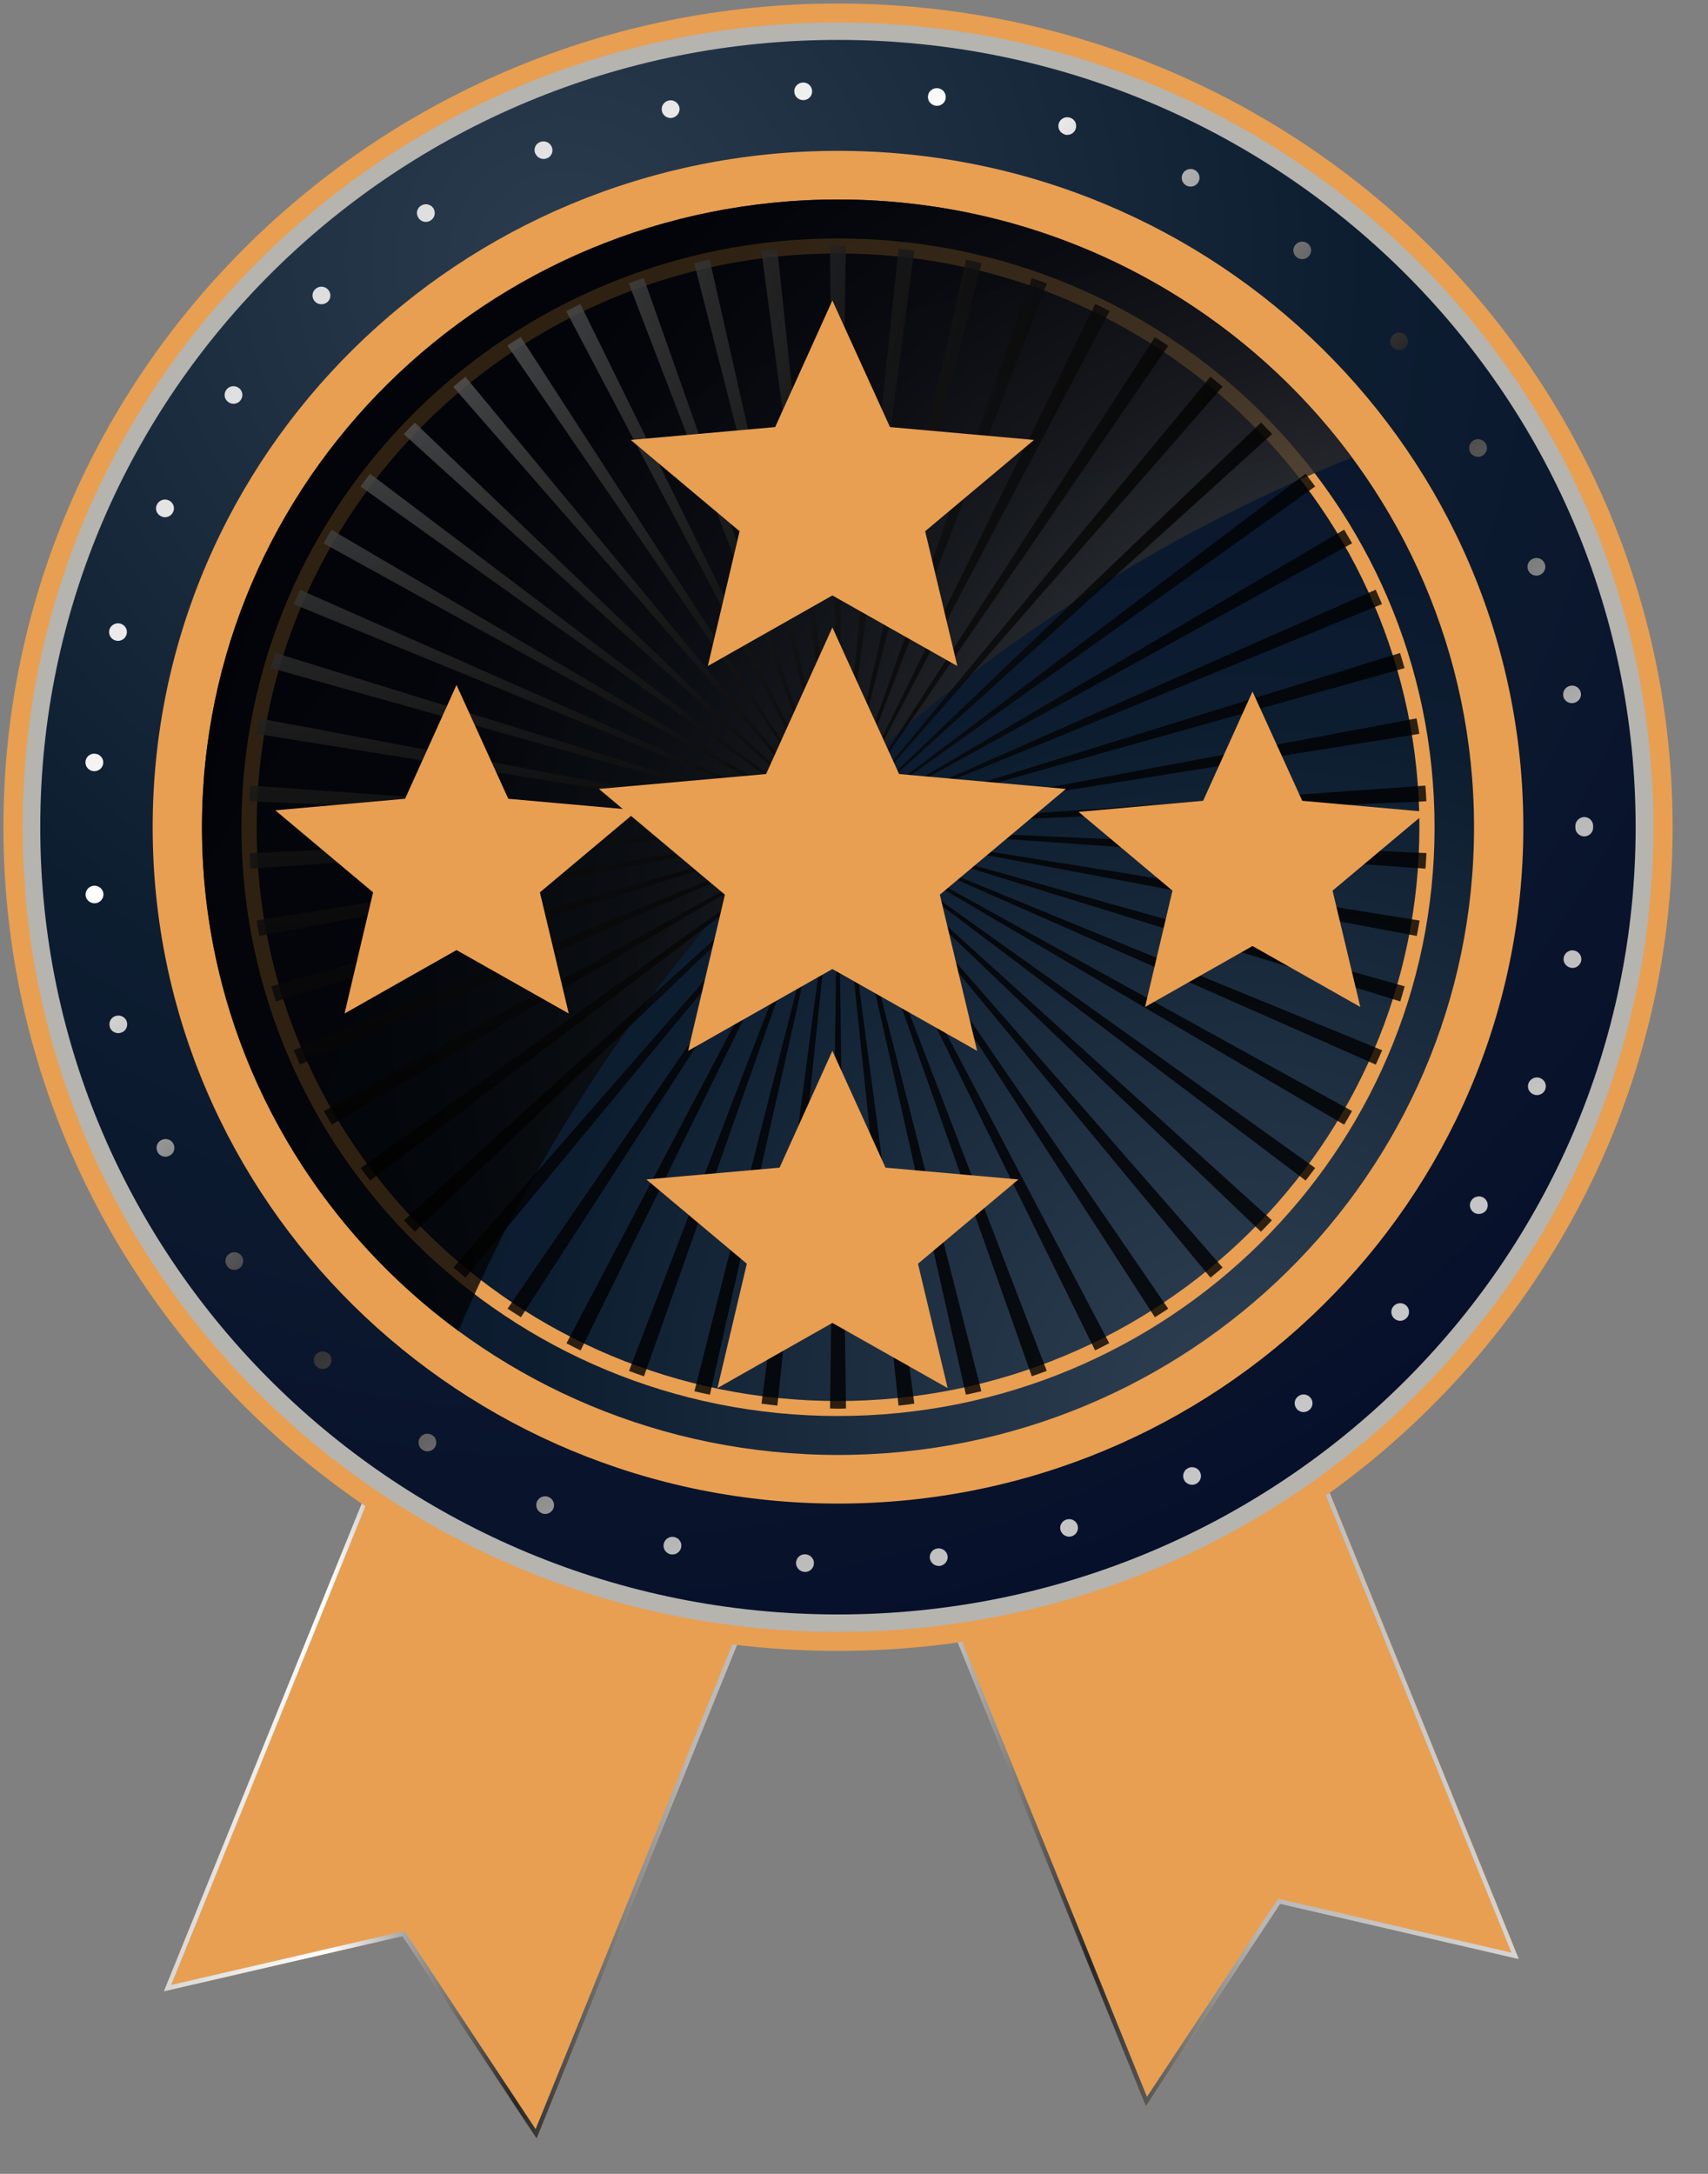 <svg width="44" height="56" viewBox="0 0 44 56" fill="none" xmlns="http://www.w3.org/2000/svg">
<rect x="0" y="0" width="44" height="56" fill="#808080" stroke="none"/>
<g clip-path="url(#clip0_63_626)">
<path d="M28.611 24.546L19.01 28.341L29.527 54.255L32.978 49.04L39.128 50.46L28.611 24.546Z" fill="#E89F52"/>
<path style="mix-blend-mode:screen" d="M28.546 24.693L38.938 50.301L33.004 48.93L32.926 48.912L32.882 48.978L29.547 54.014L19.156 28.406L28.544 24.696M28.606 24.549L19.005 28.344L29.521 54.258L32.975 49.043L39.123 50.466L28.606 24.552V24.549Z" fill="url(#paint0_linear_63_626)"/>
<path d="M14.739 25.383L24.341 29.178L13.824 55.092L10.37 49.876L4.223 51.297L14.739 25.383Z" fill="#E89F52"/>
<path style="mix-blend-mode:screen" d="M14.802 25.529L24.19 29.239L13.798 54.847L10.464 49.812L10.42 49.745L10.341 49.763L4.408 51.134L14.799 25.527M14.737 25.38L4.223 51.296L10.37 49.876L13.824 55.091L24.341 29.177L14.739 25.383L14.737 25.38Z" fill="url(#paint1_linear_63_626)"/>
<path d="M43.088 21.31C43.088 33.026 33.463 42.528 21.588 42.528C9.713 42.528 0.088 33.026 0.088 21.31C0.088 9.593 9.713 0.091 21.588 0.091C33.463 0.091 43.088 9.59 43.088 21.31Z" fill="#E89F52"/>
<path d="M0.583 21.31C0.583 9.861 9.987 0.58 21.588 0.58C33.189 0.58 42.593 9.861 42.593 21.31C42.593 32.759 33.189 42.039 21.588 42.039C9.987 42.039 0.583 32.756 0.583 21.31Z" fill="#B5B4AF"/>
<path d="M42.136 21.31C42.136 32.509 32.936 41.589 21.588 41.589C10.24 41.589 1.037 32.509 1.037 21.31C1.037 10.11 10.237 1.028 21.588 1.028C32.939 1.028 42.136 10.107 42.136 21.307V21.31Z" fill="url(#paint2_radial_63_626)"/>
<path d="M20.728 40.493C20.603 40.488 20.503 40.382 20.506 40.256C20.514 40.13 20.618 40.032 20.746 40.04C20.874 40.045 20.973 40.151 20.968 40.277C20.962 40.4 20.861 40.495 20.738 40.495C20.738 40.495 20.73 40.495 20.728 40.495V40.493ZM23.953 40.145C23.937 40.02 24.023 39.904 24.151 39.888C24.276 39.873 24.393 39.958 24.411 40.084C24.427 40.207 24.338 40.321 24.213 40.339C24.213 40.339 24.192 40.339 24.182 40.339C24.07 40.339 23.971 40.256 23.955 40.143L23.953 40.145ZM17.271 40.04C17.148 40.009 17.07 39.891 17.099 39.767C17.127 39.644 17.25 39.567 17.372 39.595C17.498 39.623 17.576 39.744 17.547 39.868C17.521 39.973 17.427 40.045 17.32 40.045C17.305 40.045 17.289 40.045 17.271 40.04ZM27.323 39.43C27.284 39.309 27.349 39.183 27.469 39.145C27.592 39.106 27.72 39.17 27.759 39.289C27.798 39.407 27.73 39.536 27.613 39.574C27.587 39.582 27.563 39.585 27.542 39.585C27.446 39.585 27.357 39.523 27.323 39.428V39.43ZM13.955 38.98C13.837 38.931 13.783 38.797 13.832 38.682C13.882 38.568 14.015 38.514 14.132 38.563C14.249 38.612 14.304 38.746 14.255 38.862C14.218 38.947 14.132 39.001 14.043 39.001C14.012 39.001 13.981 38.993 13.955 38.983V38.98ZM30.507 38.131C30.447 38.02 30.488 37.884 30.6 37.822C30.71 37.763 30.851 37.804 30.911 37.915C30.971 38.023 30.929 38.162 30.819 38.221C30.785 38.242 30.746 38.249 30.71 38.249C30.629 38.249 30.548 38.206 30.507 38.131ZM10.884 37.349C10.779 37.279 10.751 37.138 10.819 37.035C10.889 36.929 11.032 36.904 11.136 36.971C11.243 37.04 11.272 37.182 11.202 37.285C11.157 37.351 11.084 37.387 11.011 37.387C10.967 37.387 10.923 37.375 10.886 37.349H10.884ZM33.403 36.289C33.322 36.191 33.338 36.05 33.44 35.972C33.538 35.893 33.682 35.908 33.76 36.006C33.841 36.104 33.825 36.248 33.724 36.325C33.682 36.358 33.632 36.376 33.58 36.376C33.513 36.376 33.447 36.345 33.4 36.289H33.403ZM8.154 35.206C8.063 35.121 8.058 34.974 8.144 34.884C8.23 34.794 8.378 34.791 8.47 34.876C8.558 34.961 8.563 35.108 8.477 35.195C8.43 35.244 8.37 35.265 8.311 35.265C8.256 35.265 8.198 35.244 8.154 35.203V35.206ZM35.919 33.968C35.825 33.883 35.815 33.742 35.898 33.649C35.981 33.554 36.125 33.544 36.221 33.626C36.315 33.711 36.325 33.852 36.242 33.945C36.195 33.996 36.135 34.025 36.07 34.025C36.018 34.025 35.963 34.004 35.919 33.968ZM5.852 32.617C5.777 32.514 5.8 32.376 5.902 32.301C6.006 32.229 6.147 32.249 6.222 32.352C6.298 32.455 6.274 32.594 6.173 32.669C6.131 32.697 6.084 32.713 6.037 32.713C5.967 32.713 5.896 32.682 5.852 32.62V32.617ZM37.978 31.241C37.871 31.177 37.832 31.038 37.9 30.93C37.965 30.824 38.106 30.788 38.215 30.85C38.322 30.917 38.359 31.053 38.294 31.164C38.252 31.233 38.174 31.272 38.096 31.272C38.056 31.272 38.015 31.262 37.978 31.241ZM4.056 29.666C4.001 29.556 4.048 29.419 4.163 29.365C4.277 29.311 4.416 29.355 4.47 29.471C4.525 29.584 4.478 29.72 4.361 29.774C4.33 29.787 4.296 29.797 4.262 29.797C4.173 29.797 4.095 29.749 4.053 29.669L4.056 29.666ZM39.511 28.195C39.391 28.151 39.331 28.02 39.376 27.904C39.423 27.785 39.556 27.726 39.673 27.77C39.793 27.814 39.853 27.945 39.808 28.063C39.775 28.153 39.686 28.21 39.592 28.21C39.563 28.21 39.54 28.205 39.511 28.195ZM2.828 26.448C2.794 26.324 2.864 26.201 2.987 26.17C3.11 26.136 3.237 26.206 3.269 26.327C3.302 26.45 3.232 26.574 3.11 26.605C3.089 26.612 3.068 26.615 3.047 26.615C2.945 26.615 2.854 26.548 2.825 26.45L2.828 26.448ZM40.468 24.93C40.343 24.907 40.259 24.788 40.283 24.667C40.306 24.544 40.426 24.461 40.549 24.485C40.674 24.508 40.755 24.626 40.734 24.747C40.713 24.858 40.617 24.935 40.507 24.935C40.494 24.935 40.478 24.935 40.468 24.93ZM2.205 23.062C2.194 22.938 2.288 22.828 2.413 22.817C2.539 22.807 2.653 22.897 2.664 23.021C2.674 23.147 2.58 23.257 2.455 23.268H2.434C2.317 23.268 2.215 23.18 2.205 23.062ZM40.583 21.32V21.297V21.276C40.583 21.15 40.687 21.05 40.812 21.047C40.937 21.047 41.041 21.15 41.041 21.274V21.294V21.32C41.041 21.443 40.937 21.546 40.812 21.546C40.687 21.546 40.583 21.443 40.583 21.32ZM2.411 19.866C2.286 19.856 2.189 19.743 2.202 19.619C2.213 19.496 2.325 19.403 2.45 19.416C2.575 19.426 2.672 19.537 2.659 19.66C2.648 19.779 2.549 19.866 2.429 19.866H2.411ZM40.272 17.929C40.249 17.805 40.332 17.687 40.458 17.664C40.583 17.641 40.7 17.723 40.724 17.847C40.747 17.97 40.663 18.086 40.538 18.109C40.525 18.109 40.51 18.114 40.494 18.114C40.387 18.114 40.288 18.037 40.27 17.929H40.272ZM2.982 16.501C2.857 16.47 2.786 16.344 2.818 16.223C2.851 16.102 2.979 16.033 3.099 16.064C3.222 16.097 3.295 16.223 3.261 16.341C3.232 16.444 3.141 16.509 3.039 16.509C3.018 16.509 2.997 16.509 2.979 16.498L2.982 16.501ZM39.365 14.682C39.318 14.564 39.378 14.435 39.498 14.389C39.618 14.342 39.748 14.402 39.795 14.52C39.84 14.638 39.78 14.769 39.662 14.813C39.634 14.823 39.608 14.829 39.579 14.829C39.488 14.829 39.399 14.772 39.365 14.682ZM4.15 13.3C4.035 13.246 3.985 13.11 4.043 12.997C4.098 12.883 4.236 12.837 4.35 12.891C4.465 12.945 4.515 13.082 4.457 13.195C4.416 13.277 4.335 13.323 4.249 13.323C4.218 13.323 4.181 13.313 4.15 13.3ZM37.879 11.659C37.814 11.551 37.85 11.412 37.957 11.345C38.067 11.281 38.208 11.317 38.273 11.425C38.338 11.53 38.304 11.669 38.192 11.736C38.156 11.759 38.116 11.767 38.075 11.767C37.996 11.767 37.921 11.728 37.877 11.659H37.879ZM5.881 10.357C5.777 10.285 5.756 10.141 5.831 10.04C5.904 9.94 6.048 9.92 6.149 9.992C6.254 10.066 6.274 10.208 6.199 10.308C6.155 10.37 6.084 10.401 6.014 10.401C5.967 10.401 5.92 10.388 5.881 10.357ZM35.872 8.944C35.786 8.852 35.799 8.705 35.893 8.625C35.986 8.541 36.135 8.553 36.216 8.646C36.299 8.741 36.289 8.885 36.195 8.965C36.151 9.004 36.096 9.022 36.044 9.022C35.979 9.022 35.919 8.993 35.872 8.944ZM8.115 7.769C8.026 7.679 8.029 7.532 8.123 7.447C8.214 7.362 8.36 7.365 8.446 7.455C8.535 7.545 8.532 7.689 8.441 7.776C8.394 7.818 8.337 7.838 8.279 7.838C8.219 7.838 8.159 7.815 8.115 7.769ZM33.406 6.626C33.304 6.549 33.288 6.405 33.369 6.31C33.447 6.212 33.591 6.197 33.69 6.274C33.789 6.351 33.804 6.495 33.726 6.59C33.679 6.647 33.614 6.675 33.546 6.675C33.494 6.675 33.445 6.66 33.403 6.626H33.406ZM10.779 5.61C10.709 5.507 10.738 5.366 10.845 5.299C10.949 5.229 11.092 5.258 11.163 5.363C11.23 5.469 11.204 5.607 11.097 5.677C11.058 5.705 11.011 5.716 10.97 5.716C10.897 5.716 10.824 5.68 10.779 5.613V5.61ZM30.561 4.779C30.452 4.72 30.41 4.581 30.47 4.473C30.53 4.362 30.668 4.321 30.78 4.38C30.892 4.439 30.934 4.578 30.874 4.686C30.832 4.764 30.752 4.807 30.671 4.807C30.634 4.807 30.598 4.797 30.564 4.779H30.561ZM13.79 3.958C13.738 3.842 13.79 3.709 13.91 3.66C14.028 3.611 14.161 3.665 14.213 3.781C14.262 3.894 14.213 4.028 14.093 4.077C14.062 4.09 14.033 4.095 14.004 4.095C13.916 4.095 13.83 4.043 13.793 3.958H13.79ZM27.425 3.462C27.303 3.423 27.237 3.297 27.276 3.176C27.316 3.058 27.443 2.993 27.566 3.032C27.688 3.071 27.751 3.197 27.712 3.318C27.681 3.413 27.592 3.475 27.493 3.475C27.469 3.475 27.446 3.475 27.425 3.464V3.462ZM17.052 2.862C17.023 2.739 17.101 2.62 17.224 2.59C17.349 2.561 17.469 2.641 17.5 2.759C17.529 2.88 17.451 3.004 17.328 3.032C17.31 3.037 17.294 3.04 17.276 3.04C17.172 3.04 17.075 2.968 17.052 2.862ZM24.104 2.723C23.979 2.705 23.89 2.592 23.906 2.469C23.921 2.343 24.036 2.258 24.164 2.273C24.291 2.291 24.378 2.404 24.362 2.53C24.349 2.644 24.25 2.726 24.135 2.726H24.104V2.723ZM20.462 2.363C20.454 2.24 20.553 2.132 20.681 2.126C20.806 2.119 20.915 2.216 20.921 2.343C20.928 2.469 20.829 2.574 20.702 2.579C20.702 2.579 20.694 2.579 20.691 2.579C20.569 2.579 20.467 2.484 20.462 2.361V2.363Z" fill="url(#paint3_linear_63_626)"/>
<path d="M3.933 21.31C3.933 11.687 11.838 3.886 21.588 3.886C31.338 3.886 39.243 11.687 39.243 21.31C39.243 30.932 31.338 38.733 21.588 38.733C11.838 38.733 3.933 30.932 3.933 21.31Z" fill="#E89F52"/>
<path d="M35.337 21.31C35.337 28.804 29.182 34.879 21.588 34.879C13.994 34.879 7.839 28.804 7.839 21.31C7.839 13.815 13.994 7.74 21.588 7.74C29.182 7.74 35.337 13.815 35.337 21.31Z" fill="url(#paint4_linear_63_626)"/>
<path d="M5.203 21.31C5.203 12.379 12.539 5.139 21.588 5.139C30.637 5.139 37.973 12.379 37.973 21.31C37.973 30.24 30.637 37.48 21.588 37.48C12.539 37.48 5.203 30.24 5.203 21.31Z" fill="url(#paint5_radial_63_626)"/>
<path d="M21.588 6.143C13.1 6.143 6.22 12.932 6.22 21.31C6.22 29.687 13.1 36.477 21.588 36.477C30.076 36.477 36.956 29.687 36.956 21.31C36.956 12.932 30.076 6.143 21.588 6.143ZM21.588 36.091C13.316 36.091 6.611 29.473 6.611 21.31C6.611 13.146 13.316 6.529 21.588 6.529C29.86 6.529 36.565 13.146 36.565 21.31C36.565 29.473 29.86 36.091 21.588 36.091Z" fill="#E89F52"/>
<path style="mix-blend-mode:screen" opacity="0.8" d="M11.809 34.285C16.124 24.132 24.492 15.945 34.829 11.787C31.849 7.758 27.029 5.139 21.588 5.139C12.539 5.139 5.203 12.379 5.203 21.31C5.203 26.623 7.8 31.336 11.809 34.285Z" fill="url(#paint6_radial_63_626)"/>
<path style="mix-blend-mode:screen" opacity="0.8" d="M14.958 34.786L21.588 21.31L14.593 34.604C14.713 34.665 14.836 34.73 14.958 34.789V34.786ZM16.59 35.453L21.588 21.31L16.204 35.316C16.332 35.365 16.46 35.409 16.59 35.455V35.453ZM13.42 33.932L21.585 21.31L13.076 33.713C13.191 33.788 13.306 33.86 13.42 33.932ZM11.992 32.913L21.588 21.31L11.681 32.651C11.786 32.738 11.887 32.828 11.994 32.913H11.992ZM20.026 36.209L21.585 21.31L19.617 36.158C19.753 36.176 19.888 36.196 20.024 36.209H20.026ZM18.288 35.929L21.585 21.31L17.889 35.839C18.022 35.872 18.155 35.9 18.288 35.929ZM7.732 27.423L21.585 21.307L7.565 27.052C7.617 27.178 7.674 27.299 7.729 27.423H7.732ZM7.103 25.797L21.588 21.31L6.991 25.408C7.028 25.537 7.064 25.668 7.106 25.797H7.103ZM21.588 36.289C21.656 36.289 21.724 36.284 21.794 36.284L21.588 21.31L21.382 36.284C21.45 36.284 21.518 36.289 21.588 36.289ZM6.679 24.111L21.588 21.31L6.608 23.713C6.629 23.846 6.655 23.98 6.681 24.111H6.679ZM9.536 30.412L21.585 21.31L9.291 30.088C9.372 30.199 9.452 30.307 9.536 30.412ZM10.688 31.73L21.588 21.31L10.407 31.436C10.498 31.537 10.594 31.632 10.688 31.73ZM8.545 28.972L21.588 21.31L8.342 28.622C8.41 28.74 8.477 28.856 8.545 28.972ZM31.495 32.651L21.588 21.31L31.184 32.913C31.289 32.828 31.393 32.738 31.497 32.651H31.495ZM36.185 25.408L21.588 21.31L36.073 25.797C36.114 25.668 36.148 25.537 36.187 25.408H36.185ZM35.606 27.055L21.588 21.31L35.442 27.425C35.496 27.302 35.554 27.178 35.606 27.055ZM34.832 28.622L21.585 21.31L34.626 28.972C34.696 28.856 34.764 28.74 34.829 28.622H34.832ZM36.568 23.713L21.588 21.31L36.498 24.111C36.524 23.98 36.547 23.846 36.571 23.713H36.568ZM36.722 22.38C36.732 22.246 36.74 22.112 36.748 21.976L21.588 21.307L36.722 22.377V22.38ZM23.554 36.158L21.588 21.31L23.147 36.209C23.285 36.196 23.418 36.176 23.554 36.158ZM33.88 30.088L21.585 21.31L33.635 30.412C33.718 30.304 33.799 30.196 33.88 30.088ZM26.966 35.316L21.585 21.31L26.58 35.453C26.711 35.409 26.838 35.363 26.966 35.314V35.316ZM28.577 34.604L21.583 21.31L28.21 34.786C28.332 34.727 28.455 34.665 28.575 34.601L28.577 34.604ZM25.282 35.839L21.585 21.31L24.883 35.929C25.016 35.9 25.152 35.869 25.282 35.839ZM30.095 33.713L21.585 21.31L29.751 33.932C29.865 33.86 29.983 33.788 30.095 33.713ZM32.767 31.436L21.585 21.31L32.483 31.73C32.579 31.632 32.673 31.537 32.764 31.436H32.767ZM6.452 22.38L21.588 21.31L6.428 21.979C6.433 22.115 6.444 22.249 6.454 22.383L6.452 22.38ZM6.606 18.904L21.585 21.307L6.676 18.505C6.65 18.639 6.626 18.77 6.603 18.904H6.606ZM29.751 8.685L21.585 21.31L30.095 8.906C29.983 8.831 29.865 8.759 29.751 8.687V8.685ZM28.215 7.83L21.588 21.307L28.583 8.013C28.463 7.951 28.34 7.887 28.218 7.828L28.215 7.83ZM31.182 9.703L21.588 21.307L31.495 9.963C31.39 9.876 31.289 9.786 31.182 9.701V9.703ZM24.886 6.688L21.588 21.31L25.285 6.781C25.152 6.747 25.019 6.719 24.886 6.691V6.688ZM26.583 7.164L21.588 21.31L26.969 7.303C26.841 7.254 26.713 7.21 26.583 7.164ZM23.147 6.408L21.588 21.307L23.554 6.457C23.418 6.439 23.283 6.42 23.147 6.405V6.408ZM32.485 10.887L21.588 21.307L32.77 11.18C32.678 11.082 32.582 10.985 32.488 10.887H32.485ZM36.495 18.505L21.585 21.307L36.565 18.904C36.544 18.77 36.518 18.639 36.492 18.505H36.495ZM36.07 16.82L21.585 21.31L36.182 17.211C36.145 17.082 36.109 16.951 36.067 16.823L36.07 16.82ZM33.635 12.204L21.585 21.31L33.88 12.531C33.799 12.423 33.718 12.312 33.635 12.207V12.204ZM36.719 20.237L21.585 21.31L36.745 20.641C36.74 20.504 36.73 20.37 36.719 20.237ZM35.439 15.191L21.585 21.307L35.603 15.562C35.551 15.438 35.494 15.315 35.439 15.191ZM34.626 13.645L21.585 21.307L34.832 13.995C34.764 13.877 34.696 13.761 34.628 13.645H34.626ZM11.676 9.966L21.583 21.31L11.989 9.706C11.882 9.791 11.78 9.878 11.676 9.968V9.966ZM21.583 6.33C21.515 6.33 21.447 6.336 21.377 6.336L21.583 21.31L21.789 6.336C21.721 6.336 21.653 6.33 21.583 6.33ZM10.401 11.183L21.583 21.31L10.685 10.889C10.589 10.987 10.495 11.082 10.404 11.183H10.401ZM8.337 13.998L21.583 21.31L8.54 13.648C8.47 13.763 8.402 13.879 8.337 13.998ZM9.288 12.531L21.583 21.31L9.533 12.204C9.45 12.312 9.369 12.42 9.288 12.528V12.531ZM7.562 15.564L21.583 21.31L7.729 15.194C7.674 15.317 7.617 15.441 7.565 15.564H7.562ZM6.984 17.211L21.58 21.31L7.096 16.82C7.054 16.949 7.02 17.08 6.981 17.209L6.984 17.211ZM6.42 20.641L21.58 21.31L6.447 20.237C6.436 20.37 6.426 20.504 6.42 20.641ZM19.614 6.459L21.583 21.31L20.024 6.41C19.886 6.423 19.753 6.444 19.617 6.462L19.614 6.459ZM17.884 6.778L21.58 21.307L18.282 6.686C18.149 6.714 18.014 6.745 17.884 6.776V6.778ZM13.071 8.903L21.58 21.307L13.415 8.682C13.3 8.754 13.183 8.826 13.071 8.901V8.903ZM14.586 8.016L21.58 21.31L14.951 7.833C14.828 7.892 14.706 7.954 14.586 8.018V8.016ZM16.197 7.3L21.58 21.307L16.583 7.161C16.452 7.205 16.325 7.252 16.197 7.3Z" fill="url(#paint7_radial_63_626)"/>
<path d="M14.652 26.109L11.76 24.474L8.876 26.109L9.612 22.988L7.092 20.874L10.435 20.577L11.76 17.645L13.094 20.577L16.427 20.874L13.908 22.988L14.652 26.109Z" fill="#E89F52"/>
<path d="M35.043 25.94L32.266 24.37L29.498 25.94L30.204 22.944L27.785 20.914L30.994 20.629L32.266 17.814L33.547 20.629L36.748 20.914L34.328 22.944L35.043 25.94Z" fill="#E89F52"/>
<path d="M24.412 35.757L21.443 34.079L18.483 35.757L19.239 32.554L16.652 30.384L20.083 30.079L21.443 27.07L22.812 30.079L26.234 30.384L23.648 32.554L24.412 35.757Z" fill="#E89F52"/>
<path d="M24.662 17.158L21.443 15.339L18.234 17.158L19.053 13.685L16.249 11.333L19.969 11.002L21.443 7.74L22.927 11.002L26.637 11.333L23.833 13.685L24.662 17.158Z" fill="#E89F52"/>
<path d="M25.171 27.07L21.443 24.963L17.727 27.07L18.675 23.048L15.428 20.323L19.735 19.94L21.443 16.163L23.162 19.94L27.459 20.323L24.211 23.048L25.171 27.07Z" fill="#E89F52"/>
</g>
<defs>
<linearGradient id="paint0_linear_63_626" x1="19.01" y1="39.402" x2="39.128" y2="39.402" gradientUnits="userSpaceOnUse">
<stop stop-color="#D5D5D5"/>
<stop offset="0.05" stop-color="#E0E0E0"/>
<stop offset="0.21" stop-color="white"/>
<stop offset="0.45" stop-color="#272727"/>
<stop offset="0.67" stop-color="#B7B7B7"/>
<stop offset="1" stop-color="#D5D5D5"/>
</linearGradient>
<linearGradient id="paint1_linear_63_626" x1="4.223" y1="40.238" x2="24.341" y2="40.238" gradientUnits="userSpaceOnUse">
<stop stop-color="#D5D5D5"/>
<stop offset="0.05" stop-color="#E0E0E0"/>
<stop offset="0.21" stop-color="white"/>
<stop offset="0.45" stop-color="#272727"/>
<stop offset="0.67" stop-color="#B7B7B7"/>
<stop offset="1" stop-color="#D5D5D5"/>
</linearGradient>
<radialGradient id="paint2_radial_63_626" cx="0" cy="0" r="1" gradientUnits="userSpaceOnUse" gradientTransform="translate(14.559 6.909) scale(39.76 39.239)">
<stop stop-color="#2C3C4F"/>
<stop offset="0.52" stop-color="#0D1D30"/>
<stop offset="1" stop-color="#060D29"/>
</radialGradient>
<linearGradient id="paint3_linear_63_626" x1="7.539" y1="5.7" x2="38.949" y2="41.427" gradientUnits="userSpaceOnUse">
<stop stop-color="#D5D5D5"/>
<stop offset="0.05" stop-color="#E0E0E0"/>
<stop offset="0.21" stop-color="white"/>
<stop offset="0.45" stop-color="#272727"/>
<stop offset="0.67" stop-color="#B7B7B7"/>
<stop offset="1" stop-color="#D5D5D5"/>
</linearGradient>
<linearGradient id="paint4_linear_63_626" x1="11.084" y1="12.691" x2="31.614" y2="29.989" gradientUnits="userSpaceOnUse">
<stop stop-color="#D5D5D5"/>
<stop offset="0.05" stop-color="#E0E0E0"/>
<stop offset="0.21" stop-color="white"/>
<stop offset="0.45" stop-color="#272727"/>
<stop offset="0.67" stop-color="#B7B7B7"/>
<stop offset="1" stop-color="#D5D5D5"/>
</linearGradient>
<radialGradient id="paint5_radial_63_626" cx="0" cy="0" r="1" gradientUnits="userSpaceOnUse" gradientTransform="translate(31.888 36.317) scale(34.718 34.263)">
<stop offset="0.06" stop-color="#2C3C4F"/>
<stop offset="0.52" stop-color="#0D1D30"/>
<stop offset="1" stop-color="#060D29"/>
</radialGradient>
<radialGradient id="paint6_radial_63_626" cx="0" cy="0" r="1" gradientUnits="userSpaceOnUse" gradientTransform="translate(37.723 25.457) scale(35.45 34.986)">
<stop stop-color="#CBCBCB"/>
<stop offset="0.14" stop-color="#6D6D6D"/>
<stop offset="0.25" stop-color="#4B4B4B"/>
<stop offset="0.36" stop-color="#303030"/>
<stop offset="0.48" stop-color="#1A1A1A"/>
<stop offset="0.61" stop-color="#0B0B0B"/>
<stop offset="0.77" stop-color="#020202"/>
<stop offset="1"/>
</radialGradient>
<radialGradient id="paint7_radial_63_626" cx="0" cy="0" r="1" gradientUnits="userSpaceOnUse" gradientTransform="translate(7.15 4.447) scale(32.619 32.192)">
<stop stop-color="#CBCBCB"/>
<stop offset="0.14" stop-color="#6D6D6D"/>
<stop offset="0.25" stop-color="#4B4B4B"/>
<stop offset="0.36" stop-color="#303030"/>
<stop offset="0.48" stop-color="#1A1A1A"/>
<stop offset="0.61" stop-color="#0B0B0B"/>
<stop offset="0.77" stop-color="#020202"/>
<stop offset="1"/>
</radialGradient>
<clipPath id="clip0_63_626">
<rect width="43" height="55" fill="white" transform="translate(0.088 0.091)"/>
</clipPath>
</defs>
</svg>
